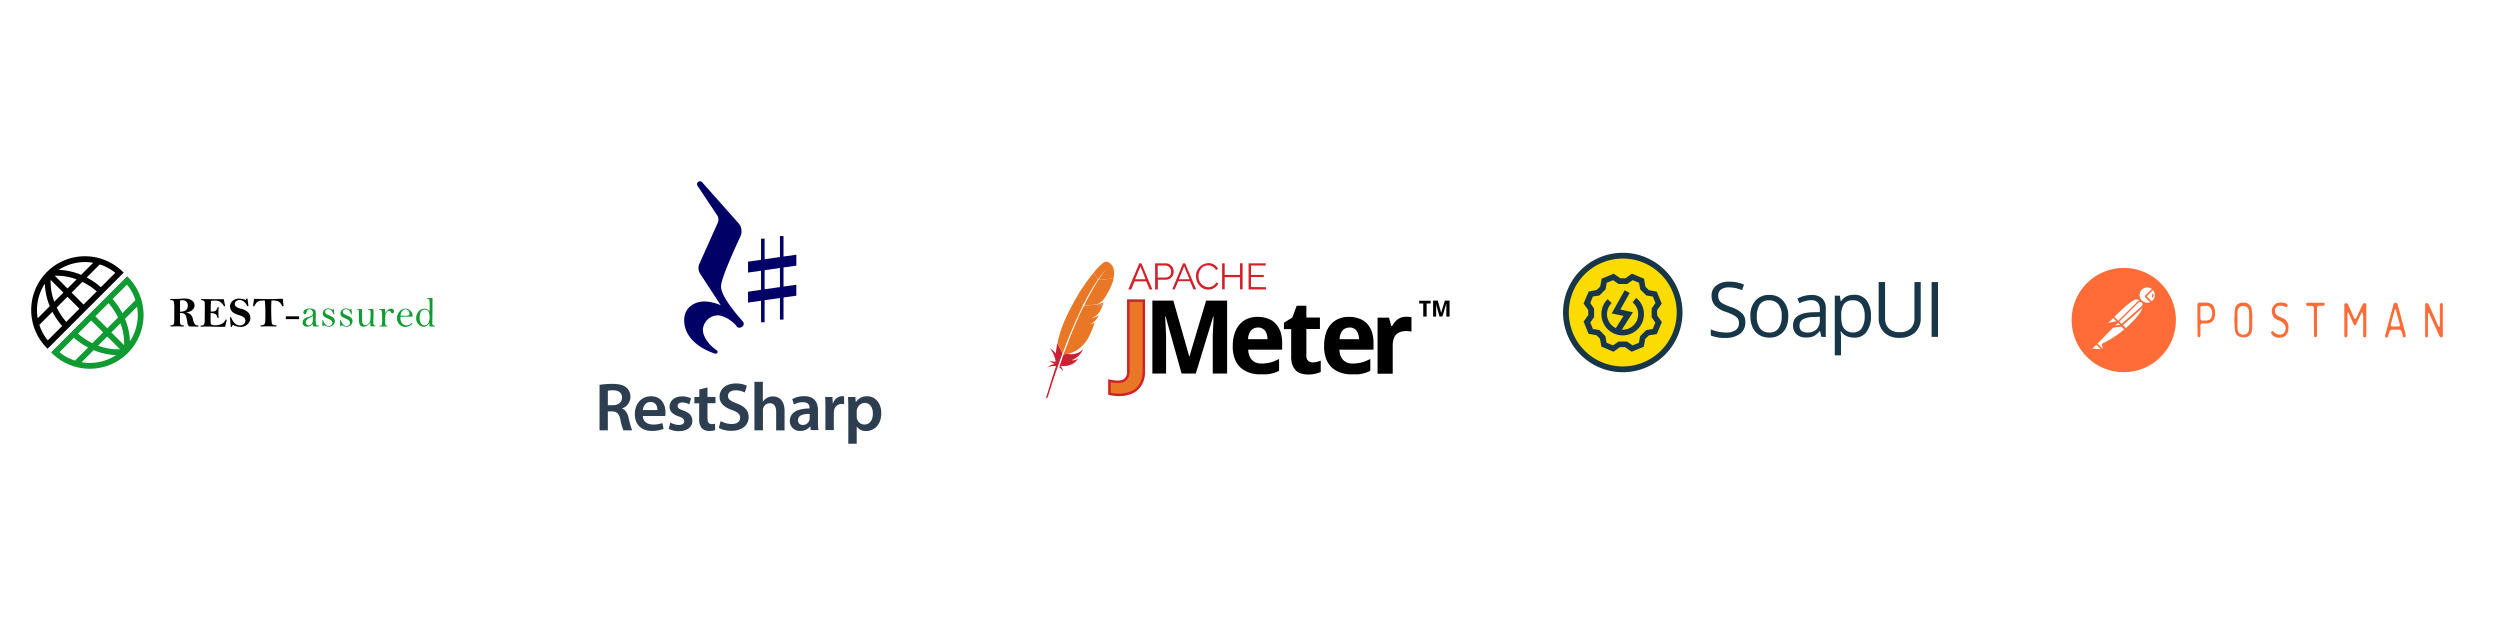 <svg xmlns="http://www.w3.org/2000/svg" xmlns:xlink="http://www.w3.org/1999/xlink" width="1000" height="250" viewBox="0 0 1000 250">
  <rect x="0" y="0" width="1000" height="250" fill="#808080" stroke="none"/>
  <defs>
    <linearGradient id="linear-gradient" x1="-756.677" y1="45.997" x2="-754.298" y2="49.077" gradientUnits="objectBoundingBox">
      <stop offset="0" stop-color="#f69923"/>
      <stop offset="0.31" stop-color="#f79a23"/>
      <stop offset="0.84" stop-color="#e97826"/>
    </linearGradient>
    <linearGradient id="linear-gradient-2" x1="-768.117" y1="23.867" x2="-751.138" y2="23.867" gradientUnits="objectBoundingBox">
      <stop offset="0.32" stop-color="#9e2064"/>
      <stop offset="0.63" stop-color="#c92037"/>
      <stop offset="0.75" stop-color="#cd2335"/>
      <stop offset="1" stop-color="#e97826"/>
    </linearGradient>
    <linearGradient id="linear-gradient-3" x1="-641.908" y1="32.557" x2="-633.421" y2="32.557" gradientUnits="objectBoundingBox">
      <stop offset="0" stop-color="#282662"/>
      <stop offset="0.1" stop-color="#662e8d"/>
      <stop offset="0.79" stop-color="#9f2064"/>
      <stop offset="0.95" stop-color="#cd2032"/>
    </linearGradient>
    <linearGradient id="linear-gradient-4" x1="-602.33" y1="13.024" x2="-588.982" y2="13.024" xlink:href="#linear-gradient-2"/>
    <linearGradient id="linear-gradient-5" x1="-927.607" y1="12.895" x2="-916.779" y2="12.895" xlink:href="#linear-gradient-3"/>
    <linearGradient id="linear-gradient-6" x1="-387.888" y1="15.017" x2="-379.296" y2="15.017" xlink:href="#linear-gradient-2"/>
    <linearGradient id="linear-gradient-7" x1="-524.956" y1="29.08" x2="-513.359" y2="29.08" xlink:href="#linear-gradient-2"/>
    <linearGradient id="linear-gradient-8" x1="-19193.48" y1="4793.283" x2="-18769.02" y2="4793.283" xlink:href="#linear-gradient-2"/>
    <linearGradient id="linear-gradient-9" x1="-261.543" y1="-8.61" x2="-260.54" y2="-8.61" xlink:href="#linear-gradient"/>
    <clipPath id="clip-api_testing_tools">
      <rect width="1000" height="250"/>
    </clipPath>
  </defs>
  <g id="api_testing_tools" data-name="api testing tools" clip-path="url(#clip-api_testing_tools)">
    <rect width="1000" height="250" fill="#fff"/>
    <g id="rest-assured" transform="translate(12.481 102.501)">
      <g id="Group_1381" data-name="Group 1381" transform="translate(0 0)">
        <path id="Path_31029" data-name="Path 31029" d="M8.351,35.353l5.76-5.76,1.656-1.656L28.06,15.644l1.656-1.656,5.76-5.76,1.656-1.656c-.09-.09-.162-.18-.252-.27a21.545,21.545,0,0,0-29.789-.63h0l-.4.378c-.09.072-.162.162-.252.234h0a2.989,2.989,0,0,0-.234.252l-.378.4h0a21.567,21.567,0,0,0,.612,29.807,3.456,3.456,0,0,0,.27.252ZM33.784,6.626l-5.76,5.76A28.566,28.566,0,0,0,22.355,8.5l5.22-5.22A18.783,18.783,0,0,1,33.784,6.626ZM24.947,2.612,20.123,7.436a25.367,25.367,0,0,0-8.982-1.98A19.3,19.3,0,0,1,24.947,2.612ZM9.575,7.8a22.647,22.647,0,0,1,8.748,1.458L14.669,12.89Zm6.75,6.75,4.3-4.3a26.911,26.911,0,0,1,5.742,3.8l-5.274,5.274Zm3.114,6.426-5.274,5.274a26.911,26.911,0,0,1-3.8-5.742l4.3-4.3ZM7.937,9.452l5.094,5.094L9.377,18.182A22.88,22.88,0,0,1,7.937,9.452ZM5.6,11a26.175,26.175,0,0,0,1.98,8.982L2.753,24.806A19.212,19.212,0,0,1,5.6,11ZM3.419,27.452l5.22-5.22a28.85,28.85,0,0,0,3.888,5.67L6.785,33.643A18.43,18.43,0,0,1,3.419,27.452Z" transform="translate(-0.153 -0.003)" fill="#010101"/>
        <path id="Path_31030" data-name="Path 31030" d="M73.181,46.138l-5.76,5.76-1.656,1.656L53.472,65.848,51.816,67.5l-5.76,5.76L44.4,74.919c.09.09.162.18.252.27a21.545,21.545,0,0,0,29.789.63h0l.4-.378c.09-.072.162-.162.252-.234h0a2.989,2.989,0,0,0,.234-.252l.378-.4h0a21.567,21.567,0,0,0-.612-29.807,3.454,3.454,0,0,0-.27-.252ZM47.748,74.865l5.76-5.76a28.566,28.566,0,0,0,5.67,3.888l-5.22,5.22A18.783,18.783,0,0,1,47.748,74.865Zm8.838,4.014,4.824-4.824a25.367,25.367,0,0,0,8.982,1.98A19.3,19.3,0,0,1,56.586,78.879ZM71.957,73.7a22.647,22.647,0,0,1-8.748-1.458l3.654-3.654Zm-6.75-6.75-4.3,4.3a26.912,26.912,0,0,1-5.742-3.8l5.274-5.274ZM62.094,60.52l5.274-5.274a26.911,26.911,0,0,1,3.8,5.742l-4.3,4.3Zm11.5,11.52L68.5,66.945l3.636-3.636A22.558,22.558,0,0,1,73.6,72.039Zm2.34-1.548a26.175,26.175,0,0,0-1.98-8.982l4.824-4.824A19.212,19.212,0,0,1,75.935,70.491ZM78.113,54.04l-5.22,5.22a28.849,28.849,0,0,0-3.888-5.67l5.742-5.742A18.43,18.43,0,0,1,78.113,54.04Z" transform="translate(-36.436 -36.491)" fill="#0f9b32"/>
      </g>
      <g id="Group_1382" data-name="Group 1382" transform="translate(55.573 16.703)">
        <path id="Path_31031" data-name="Path 31031" d="M315.11,99.58a3.92,3.92,0,0,1,1.836.684,3.389,3.389,0,0,1,1.08,2.07,5.2,5.2,0,0,0,.738,1.908,1.51,1.51,0,0,0,1.1.5c.252.018.4.108.4.252,0,.162-.216.234-.63.234l-3.2-.09a3.192,3.192,0,0,1-.684-1.782,13.282,13.282,0,0,0-.486-2.3,1.754,1.754,0,0,0-.756-.972,2.192,2.192,0,0,0-1.152-.288c-.126,0-.306,0-.522.018,0,1.944,0,3.15.018,3.6a1.647,1.647,0,0,0,.27.972,1.274,1.274,0,0,0,.954.324c.252.018.378.108.378.252s-.108.216-.324.216l-2.556-.072c-.342,0-.792.018-1.314.036-.486.036-.81.036-.936.036-.234,0-.342-.072-.342-.234s.108-.234.306-.234a1.642,1.642,0,0,0,.864-.234c.27-.162.4-.81.4-1.962V97.978a11.624,11.624,0,0,0-.2-2.826c-.144-.342-.5-.522-1.1-.522-.234,0-.342-.09-.342-.234,0-.162.162-.234.468-.234,1.566,0,2.88-.036,3.96-.108q.729-.054,1.3-.054a5.008,5.008,0,0,1,2.952.756,2.317,2.317,0,0,1,1.062,1.962,2.28,2.28,0,0,1-.5,1.458,2.981,2.981,0,0,1-1.26.954A4.39,4.39,0,0,1,315.11,99.58Zm-2.268-.342h.324a4.172,4.172,0,0,0,1.458-.27,1.869,1.869,0,0,0,1.044-.864,2.77,2.77,0,0,0,.306-1.26,2.13,2.13,0,0,0-.612-1.62,2.176,2.176,0,0,0-1.584-.576,3.7,3.7,0,0,0-.918.144v4.446Z" transform="translate(-308.9 -93.784)" fill="#010101"/>
        <path id="Path_31032" data-name="Path 31032" d="M385.706,95.09c.18.864.36,1.728.522,2.592,0,.162-.072.234-.234.234-.09,0-.18-.072-.306-.234a5.488,5.488,0,0,0-1.566-1.638,4.188,4.188,0,0,0-2.052-.4,7.52,7.52,0,0,0-1.44.126A29.655,29.655,0,0,0,380.486,99c0,.2,0,.54.018,1.008h.63a2.75,2.75,0,0,0,1.008-.162,1.456,1.456,0,0,0,.72-.684,5.555,5.555,0,0,0,.342-.684c.054-.18.144-.27.252-.27.162,0,.234.072.234.2a.307.307,0,0,1-.018.126,23.474,23.474,0,0,0-.108,3.078,2.468,2.468,0,0,0,.072.648.447.447,0,0,1,.018.144c0,.162-.09.234-.27.234-.126,0-.216-.144-.288-.432a1.778,1.778,0,0,0-.756-1.17,3.349,3.349,0,0,0-1.872-.414c-.036.936-.036,1.548-.036,1.836,0,1.26.018,2.016.054,2.25a.8.8,0,0,0,.432.576,2.591,2.591,0,0,0,1.242.216c2.106,0,3.492-.666,4.158-2.016.09-.18.2-.288.306-.288.162,0,.234.072.234.2a1.453,1.453,0,0,1-.054.342l-.54,2.376h-3.006q-1.269,0-2.376-.054T379.154,106c-.468,0-1.17.036-2.106.09a1.471,1.471,0,0,1-.252.018c-.252,0-.4-.09-.4-.252s.108-.234.324-.234a1.179,1.179,0,0,0,1.08-.432,3.84,3.84,0,0,0,.27-1.782l.054-4.266q0-2.187-.054-2.7a.937.937,0,0,0-.288-.684,1.865,1.865,0,0,0-.864-.27c-.18-.018-.27-.108-.27-.234,0-.162.108-.252.306-.252l2,.054Z" transform="translate(-364.25 -94.604)" fill="#010101"/>
        <path id="Path_31033" data-name="Path 31033" d="M448.182,94.394a1.256,1.256,0,0,0,.216-.324c.09-.18.18-.27.288-.27.144,0,.234.126.27.36l.288,2.268.036.27a.191.191,0,0,1-.216.216c-.108,0-.2-.018-.234-.072a2.666,2.666,0,0,1-.288-.5,3.664,3.664,0,0,0-1.17-1.332,2.788,2.788,0,0,0-1.656-.594,1.938,1.938,0,0,0-1.332.468,1.476,1.476,0,0,0-.54,1.17,1.312,1.312,0,0,0,.5,1.008,5,5,0,0,0,1.926.846,6.016,6.016,0,0,1,3.006,1.566,3.119,3.119,0,0,1,.774,2.07,3.231,3.231,0,0,1-.576,1.944,4.48,4.48,0,0,1-1.368,1.242,4.052,4.052,0,0,1-2.034.45,6.032,6.032,0,0,1-1.458-.2,9.047,9.047,0,0,1-1.566-.612,1.859,1.859,0,0,0-.288.5c-.09.234-.2.342-.324.342-.144,0-.216-.144-.252-.45l-.27-3.006a1.716,1.716,0,0,1-.018-.252c0-.162.09-.234.252-.234.126,0,.234.144.342.414a5.662,5.662,0,0,0,1.386,2.07,2.788,2.788,0,0,0,2.016.828,2.224,2.224,0,0,0,1.584-.576,1.814,1.814,0,0,0,.594-1.314,1.606,1.606,0,0,0-.558-1.242,5.677,5.677,0,0,0-2-.972,10.922,10.922,0,0,1-2.088-.864A3.17,3.17,0,0,1,441.918,97a2.909,2.909,0,0,1,1.008-2.214,3.9,3.9,0,0,1,2.736-.918A7.534,7.534,0,0,1,448.182,94.394Z" transform="translate(-417.961 -93.62)" fill="#010101"/>
        <path id="Path_31034" data-name="Path 31034" d="M493.778,94.518q4.32.108,6.372.108c1.044,0,2.2-.036,3.456-.09.45-.018.81-.036,1.1-.036h.558c.036.234.09.7.144,1.4l.126,1.314q0,.324-.27.324c-.144,0-.27-.126-.4-.4a4.138,4.138,0,0,0-.81-1.152,2.459,2.459,0,0,0-1.152-.648,10,10,0,0,0-2.16-.162,31.362,31.362,0,0,0-.126,3.186c0,1.3.018,2.556.072,3.762a15.118,15.118,0,0,0,.18,2.2.93.93,0,0,0,.36.54,3.031,3.031,0,0,0,1.206.234c.216.018.324.09.324.234,0,.162-.09.234-.288.234h-.234l-1.728-.036c-1.35,0-2.16,0-2.448.018l-1.044.036c-.09,0-.252,0-.522-.018-.126-.036-.2-.09-.2-.216,0-.162.108-.234.324-.234a1.792,1.792,0,0,0,1.116-.306,1.465,1.465,0,0,0,.468-.972c.054-.45.09-1.4.09-2.9,0-2.358-.072-4.266-.216-5.742a12.742,12.742,0,0,0-1.98.108,2.461,2.461,0,0,0-1.17.612,3.834,3.834,0,0,0-.918,1.3q-.135.324-.324.324c-.18,0-.288-.09-.288-.252,0-.054.036-.414.108-1.1Q493.67,95.193,493.778,94.518Z" transform="translate(-460.191 -94.194)" fill="#010101"/>
        <path id="Path_31035" data-name="Path 31035" d="M566.532,133.5h4.59a.44.44,0,0,1,.234.036.742.742,0,0,1,.036.306v.468a.58.58,0,0,1-.036.27,1,1,0,0,1-.342.036h-4.482a1.214,1.214,0,0,1-.378-.036.428.428,0,0,1-.054-.27v-.468c0-.18.018-.27.054-.306A1.214,1.214,0,0,1,566.532,133.5Z" transform="translate(-519.805 -126.174)" fill="#010101"/>
        <path id="Path_31036" data-name="Path 31036" d="M607.35,122.284a2.658,2.658,0,0,1-.972.882,2.725,2.725,0,0,1-1.278.288,1.821,1.821,0,0,1-1.314-.45,1.534,1.534,0,0,1-.486-1.188,1.926,1.926,0,0,1,.288-1.026,1.988,1.988,0,0,1,.648-.684,9.267,9.267,0,0,1,1.3-.522,4.536,4.536,0,0,0,1.6-.738,1.081,1.081,0,0,0,.27-.756,1.726,1.726,0,0,0-.342-1.152,1.237,1.237,0,0,0-.99-.414,1.157,1.157,0,0,0-.792.234,1.817,1.817,0,0,0-.414.936c-.108.5-.324.774-.648.774a.6.6,0,0,1-.4-.18.679.679,0,0,1-.216-.54,1.317,1.317,0,0,1,.684-1.08,3.413,3.413,0,0,1,1.89-.468,3.642,3.642,0,0,1,1.53.27,1.4,1.4,0,0,1,.72.612,4.323,4.323,0,0,1,.144,1.35l-.054,2.2a6.859,6.859,0,0,0,.162,1.8c.108.36.288.54.576.54a1.291,1.291,0,0,0,.234-.018l.144-.018c.126,0,.2.054.2.144,0,.216-.54.324-1.638.324a.735.735,0,0,1-.63-.216A1.269,1.269,0,0,1,607.35,122.284Zm0-3.222a3.532,3.532,0,0,1-1.134.792,5.385,5.385,0,0,0-1.26.846,1.417,1.417,0,0,0-.378.99,1.347,1.347,0,0,0,.306.882.961.961,0,0,0,.774.36,1.49,1.49,0,0,0,.9-.288,1.83,1.83,0,0,0,.63-.756,3.333,3.333,0,0,0,.2-1.35A14.112,14.112,0,0,0,607.35,119.062Z" transform="translate(-550.309 -111.988)" fill="#0f9b32"/>
        <path id="Path_31037" data-name="Path 31037" d="M652.2,120.9a2.2,2.2,0,0,1-.72,1.656,2.308,2.308,0,0,1-1.692.684,3.424,3.424,0,0,1-1.386-.378,2.616,2.616,0,0,0-.522-.2.3.3,0,0,0-.252.18c-.09.162-.18.234-.252.234s-.108-.072-.126-.234-.036-.522-.036-1.08c0-.486-.018-.792-.018-.936,0-.2.054-.306.162-.306.054,0,.108.054.144.162a4.763,4.763,0,0,0,.9,1.6,1.821,1.821,0,0,0,1.368.666,1.506,1.506,0,0,0,.99-.342,1.137,1.137,0,0,0,.432-.936c0-.612-.522-1.152-1.584-1.62q-1.08-.486-1.458-.7a1.57,1.57,0,0,1-.576-.612,1.672,1.672,0,0,1-.216-.828,1.864,1.864,0,0,1,.648-1.44,2.3,2.3,0,0,1,1.566-.576,3.23,3.23,0,0,1,1.494.432.687.687,0,0,0,.234.072c.054,0,.108-.054.18-.144s.108-.126.162-.126a.109.109,0,0,1,.108.054,3.07,3.07,0,0,1,.09.738c.036.45.054.81.054,1.1,0,.18-.054.27-.144.27s-.144-.072-.2-.234a5.6,5.6,0,0,0-.4-.846,1.8,1.8,0,0,0-.72-.81,2.1,2.1,0,0,0-.774-.18,1.523,1.523,0,0,0-.972.288.921.921,0,0,0-.378.756.9.9,0,0,0,.162.522,1.487,1.487,0,0,0,.288.342c.09.072.612.324,1.584.774a6.518,6.518,0,0,1,1.17.63,1.762,1.762,0,0,1,.468.594A1.527,1.527,0,0,1,652.2,120.9Z" transform="translate(-586.307 -111.742)" fill="#0f9b32"/>
        <path id="Path_31038" data-name="Path 31038" d="M691.5,120.9a2.2,2.2,0,0,1-.72,1.656,2.308,2.308,0,0,1-1.692.684,3.423,3.423,0,0,1-1.386-.378,2.619,2.619,0,0,0-.522-.2.3.3,0,0,0-.252.18c-.09.162-.18.234-.252.234s-.108-.072-.126-.234-.036-.522-.036-1.08c0-.486-.018-.792-.018-.936,0-.2.054-.306.162-.306.054,0,.108.054.144.162a4.761,4.761,0,0,0,.9,1.6,1.792,1.792,0,0,0,1.368.666,1.506,1.506,0,0,0,.99-.342,1.137,1.137,0,0,0,.432-.936c0-.612-.522-1.152-1.584-1.62q-1.08-.486-1.458-.7a1.57,1.57,0,0,1-.576-.612,1.672,1.672,0,0,1-.216-.828,1.864,1.864,0,0,1,.648-1.44,2.3,2.3,0,0,1,1.566-.576,3.23,3.23,0,0,1,1.494.432.687.687,0,0,0,.234.072c.054,0,.108-.054.18-.144s.108-.126.162-.126a.109.109,0,0,1,.108.054,3.051,3.051,0,0,1,.09.738c.036.45.054.81.054,1.1,0,.18-.054.27-.144.27s-.144-.072-.2-.234a5.588,5.588,0,0,0-.4-.846,1.805,1.805,0,0,0-.72-.81,2.1,2.1,0,0,0-.774-.18,1.523,1.523,0,0,0-.972.288.921.921,0,0,0-.378.756.9.9,0,0,0,.162.522,1.49,1.49,0,0,0,.288.342c.09.072.612.324,1.584.774a6.527,6.527,0,0,1,1.17.63,1.761,1.761,0,0,1,.468.594A1.525,1.525,0,0,1,691.5,120.9Z" transform="translate(-618.533 -111.742)" fill="#0f9b32"/>
        <path id="Path_31039" data-name="Path 31039" d="M726.144,117.118c.036.36.054,1.4.072,3.114.018,1.08.036,1.782.09,2.142a1.4,1.4,0,0,0,.414.882,1.1,1.1,0,0,0,.81.342,1.8,1.8,0,0,0,1.206-.558,2.378,2.378,0,0,0,.738-1.188,18.36,18.36,0,0,0,.144-2.916,3.456,3.456,0,0,0-.126-1.278c-.09-.144-.306-.234-.648-.252-.126,0-.2-.054-.2-.144a.14.14,0,0,1,.054-.126,1.212,1.212,0,0,1,.378-.036h1.656c.054.612.072,1.278.072,2.034l-.072,3.114a2.673,2.673,0,0,0,.162,1.206.683.683,0,0,0,.5.288q.216.027.216.162c0,.108-.144.144-.432.144H729.87c-.234,0-.342-.072-.342-.216v-.144a4.715,4.715,0,0,0,.018-.5c0-.144,0-.36-.018-.63a4.86,4.86,0,0,1-1.314,1.224,2.716,2.716,0,0,1-1.422.414,1.847,1.847,0,0,1-1.062-.306,1.383,1.383,0,0,1-.558-.738,10.063,10.063,0,0,1-.18-2.178c-.036-1.152-.054-2.07-.054-2.718a2.363,2.363,0,0,0-.054-.666c-.036-.09-.162-.144-.36-.144q-.324-.027-.324-.162c0-.09.126-.144.4-.144h1.548Z" transform="translate(-649.448 -112.726)" fill="#0f9b32"/>
        <path id="Path_31040" data-name="Path 31040" d="M775.6,118.272a4.851,4.851,0,0,1,1.116-1.4,2.016,2.016,0,0,1,1.242-.468,1.087,1.087,0,0,1,.792.324,1.027,1.027,0,0,1,.324.738c0,.522-.216.792-.666.792q-.324,0-.54-.432c-.18-.378-.414-.558-.7-.558a1.3,1.3,0,0,0-.864.468,2.477,2.477,0,0,0-.594,1.026,10.583,10.583,0,0,0-.144,2.322,6.587,6.587,0,0,0,.126,1.854c.09.162.324.252.684.306.108.018.144.054.144.108,0,.108-.126.18-.4.18h-2.646c-.18,0-.288-.054-.288-.144s.126-.144.378-.144q.513-.027.648-.324a8.855,8.855,0,0,0,.126-2.142,26.178,26.178,0,0,0-.108-3.258c-.072-.36-.36-.558-.828-.576-.2-.018-.306-.072-.306-.162a.109.109,0,0,1,.054-.108,3.858,3.858,0,0,1,.756-.072l1.53-.09A12.891,12.891,0,0,1,775.6,118.272Z" transform="translate(-689.546 -112.152)" fill="#0f9b32"/>
        <path id="Path_31041" data-name="Path 31041" d="M814.586,119.64c-.018.288-.036.5-.036.666a2.943,2.943,0,0,0,.7,2,2.19,2.19,0,0,0,1.71.81,2.721,2.721,0,0,0,1.854-.792q.243-.216.324-.216c.09,0,.144.072.144.216a2.4,2.4,0,0,1-1.08.972,3.576,3.576,0,0,1-1.71.4,3.13,3.13,0,0,1-2.34-.99,3.5,3.5,0,0,1-.954-2.5,3.748,3.748,0,0,1,1.044-2.718,3.1,3.1,0,0,1,2.25-1.08,2.94,2.94,0,0,1,2.034.846,2.622,2.622,0,0,1,.9,2,.476.476,0,0,1-.054.252c-.036.054-.252.09-.63.09Zm0-.432c.72.036,1.422.054,2.088.054l.432-.018a1.527,1.527,0,0,0,.774-.2.7.7,0,0,0,.27-.63,1.759,1.759,0,0,0-.486-1.224,1.526,1.526,0,0,0-1.134-.522,1.711,1.711,0,0,0-1.188.594A3.49,3.49,0,0,0,814.586,119.208Z" transform="translate(-722.428 -112.152)" fill="#0f9b32"/>
        <path id="Path_31042" data-name="Path 31042" d="M862.216,92.8v4.806l-.072,5.274a.9.9,0,0,0,.81,1.008c.18.036.27.09.27.18a.12.12,0,0,1-.09.126c-.072.018-.432.018-1.1.018-.342,0-.684-.018-1.026-.018-.018-.342-.018-.576-.018-.738,0-.18,0-.45.018-.81a3.643,3.643,0,0,1-1.026,1.242,2.167,2.167,0,0,1-1.278.414,2.93,2.93,0,0,1-2-.936,3.281,3.281,0,0,1-1.008-2.5,4.029,4.029,0,0,1,.954-2.664,2.922,2.922,0,0,1,2.34-1.134,2.347,2.347,0,0,1,1.206.288,2.127,2.127,0,0,1,.828.9q.054-.972.054-1.836a15.433,15.433,0,0,0-.126-2.934c-.09-.2-.288-.306-.63-.342-.2-.036-.306-.09-.306-.162,0-.09.126-.144.4-.144Zm-1.17,7.434a3.715,3.715,0,0,0-.486-2.106,1.624,1.624,0,0,0-1.44-.7,1.677,1.677,0,0,0-1.512.81,4.688,4.688,0,0,0-.5,2.448,3.678,3.678,0,0,0,.594,2.358,1.755,1.755,0,0,0,1.314.72,1.875,1.875,0,0,0,1.368-.756A4.174,4.174,0,0,0,861.046,100.234Z" transform="translate(-757.278 -92.8)" fill="#0f9b32"/>
      </g>
    </g>
    <g id="restsharp" transform="translate(239.818 72.501)">
      <g id="Group_1384" data-name="Group 1384" transform="translate(0 80.216)">
        <g id="Group_1383" data-name="Group 1383">
          <path id="Path_31043" data-name="Path 31043" d="M0,193.378A33.13,33.13,0,0,1,5.082,193c2.646,0,4.452.42,5.67,1.47a4.688,4.688,0,0,1,1.6,3.7,4.886,4.886,0,0,1-3.318,4.62v.084c1.3.5,2.1,1.764,2.562,3.57a39.645,39.645,0,0,0,1.428,5.124H9.535a23.424,23.424,0,0,1-1.218-4.326c-.5-2.394-1.386-3.15-3.318-3.234H3.318v7.561H0Zm3.318,8.149H5.292c2.268,0,3.7-1.218,3.7-3.024,0-2.016-1.428-2.94-3.612-2.94a9.1,9.1,0,0,0-2.058.168v5.8Z" transform="translate(0 -192.16)" fill="#2c3e50"/>
          <path id="Path_31044" data-name="Path 31044" d="M36.792,212.655c.084,2.394,1.974,3.444,4.116,3.444a10.164,10.164,0,0,0,3.7-.588l.5,2.31a12.506,12.506,0,0,1-4.662.84c-4.326,0-6.847-2.646-6.847-6.72,0-3.7,2.226-7.141,6.51-7.141,4.326,0,5.754,3.57,5.754,6.468a5.9,5.9,0,0,1-.126,1.428H36.792Zm5.838-2.352c.042-1.218-.5-3.234-2.772-3.234-2.058,0-2.94,1.89-3.066,3.234Z" transform="translate(-19.487 -199.004)" fill="#2c3e50"/>
          <path id="Path_31045" data-name="Path 31045" d="M66.53,215.359a7.536,7.536,0,0,0,3.4.966c1.47,0,2.142-.588,2.142-1.47s-.546-1.386-2.184-1.932c-2.6-.882-3.7-2.31-3.654-3.864,0-2.352,1.932-4.158,5.04-4.158a7.679,7.679,0,0,1,3.528.8l-.672,2.394a5.934,5.934,0,0,0-2.814-.756c-1.218,0-1.848.588-1.848,1.386,0,.84.63,1.26,2.31,1.848,2.394.882,3.528,2.1,3.57,4.074,0,2.394-1.89,4.158-5.418,4.158a8.537,8.537,0,0,1-4.032-.924Z" transform="translate(-38.22 -199.062)" fill="#2c3e50"/>
          <path id="Path_31046" data-name="Path 31046" d="M95.55,196.4v3.78h3.192v2.52H95.55v5.88c0,1.6.42,2.478,1.722,2.478a4.651,4.651,0,0,0,1.3-.168l.042,2.562a7.014,7.014,0,0,1-2.436.336,3.96,3.96,0,0,1-2.9-1.092,5.255,5.255,0,0,1-1.05-3.7v-6.258H90.3v-2.52h1.974V197.2Z" transform="translate(-52.371 -194.132)" fill="#2c3e50"/>
          <path id="Path_31047" data-name="Path 31047" d="M114.314,207.637a9.277,9.277,0,0,0,4.452,1.176c2.142,0,3.36-1.008,3.36-2.52,0-1.386-.924-2.226-3.276-3.066-3.024-1.092-4.956-2.688-4.956-5.334,0-3.024,2.52-5.292,6.51-5.292a9.464,9.464,0,0,1,4.41.924l-.84,2.688a8.045,8.045,0,0,0-3.654-.882c-2.142,0-3.066,1.134-3.066,2.226,0,1.428,1.05,2.058,3.528,3.024,3.192,1.218,4.746,2.814,4.746,5.46,0,2.94-2.226,5.5-6.973,5.5a11.064,11.064,0,0,1-4.956-1.134Z" transform="translate(-65.884 -191.928)" fill="#2c3e50"/>
          <path id="Path_31048" data-name="Path 31048" d="M147.4,191h3.4v7.939h.042a4.505,4.505,0,0,1,1.68-1.512,4.6,4.6,0,0,1,2.31-.588c2.268,0,4.662,1.512,4.662,5.754v7.855h-3.36v-7.477c0-1.932-.714-3.4-2.562-3.4a2.792,2.792,0,0,0-2.6,1.89,2.559,2.559,0,0,0-.126,1.008v7.939h-3.4V191Z" transform="translate(-85.487 -191)" fill="#2c3e50"/>
          <path id="Path_31049" data-name="Path 31049" d="M189.6,218.309l-.21-1.47h-.084a4.957,4.957,0,0,1-3.948,1.764,3.917,3.917,0,0,1-4.158-3.948c0-3.36,2.982-5.04,7.9-5.04v-.21c0-.882-.336-2.31-2.688-2.31a7.26,7.26,0,0,0-3.57.966l-.672-2.184a9.588,9.588,0,0,1,4.788-1.176c4.242,0,5.5,2.688,5.5,5.586v4.788a17.353,17.353,0,0,0,.21,3.192H189.6Zm-.462-6.51c-2.394-.042-4.662.462-4.662,2.478a1.786,1.786,0,0,0,1.932,1.932,2.688,2.688,0,0,0,2.6-1.848,2.379,2.379,0,0,0,.126-.756Z" transform="translate(-105.09 -198.946)" fill="#2c3e50"/>
          <path id="Path_31050" data-name="Path 31050" d="M214.926,209.32c0-1.806-.042-3.066-.126-4.284h2.94l.126,2.52h.126A4,4,0,0,1,221.6,204.7a4.65,4.65,0,0,1,.8.084v3.15a6.011,6.011,0,0,0-.966-.126,3.031,3.031,0,0,0-3.024,2.52,7.194,7.194,0,0,0-.126,1.05v6.889h-3.36Z" transform="translate(-124.577 -198.946)" fill="#2c3e50"/>
          <path id="Path_31051" data-name="Path 31051" d="M236.726,209.5c0-1.764-.042-3.15-.126-4.41h2.94l.168,2.058h.042a5.128,5.128,0,0,1,4.578-2.352c3.066,0,5.586,2.6,5.586,6.762,0,4.788-3.024,7.141-6.048,7.141a4.361,4.361,0,0,1-3.738-1.764h-.042v6.847h-3.36Zm3.36,3.318a3.274,3.274,0,0,0,.126.924,3.009,3.009,0,0,0,2.94,2.352c2.142,0,3.4-1.764,3.4-4.41,0-2.352-1.134-4.242-3.318-4.242a3.41,3.41,0,0,0-3.15,3.318Z" transform="translate(-137.22 -199.004)" fill="#2c3e50"/>
        </g>
      </g>
      <g id="Group_1386" data-name="Group 1386" transform="translate(33.855 0)">
        <g id="Group_1385" data-name="Group 1385">
          <path id="Path_31052" data-name="Path 31052" d="M95.343,41.933c.168-3.276,5.208-14.407,7.729-19.784a4.95,4.95,0,0,0-.8-5.418L87.783.434a1.17,1.17,0,0,0-1.848,1.428l7.9,11.845a3.042,3.042,0,0,1,.252,2.814L86.69,33.028a4.182,4.182,0,0,0,.336,4.032L95.217,49.62a17.807,17.807,0,0,0-6.384-1.512c-4.242,0-8.233,2.478-8.233,7.519,0,6.679,5.8,11.215,12.349,13.357a.76.76,0,0,0,.672-1.344c-3.864-2.646-5.544-6.006-5.544-8.233a6.133,6.133,0,0,1,5.838-5.754c2.9,0,6.679,2.856,7.645,4.368s3.864-.168,2.52-1.848C102.82,54.576,95.133,46.3,95.343,41.933Z" transform="translate(-80.6 -0.024)" fill="#006"/>
          <path id="Path_31053" data-name="Path 31053" d="M160.721,64.045V59.677l-5.124.714V52.2h-1.428v8.4l-6.132.882V53.25h-1.428v8.443l-5.208.756v4.368l5.208-.756v7.645l-5.208.756V78.83l5.208-.756v8.611h1.428V77.864l6.132-.882v8.653H155.6V76.772l5.124-.714V71.689L155.6,72.4V64.759Zm-6.553,8.569-6.132.882V65.851l6.132-.882Z" transform="translate(-115.862 -30.284)" fill="#006"/>
        </g>
      </g>
    </g>
    <g id="layer1" transform="translate(418.33 104.678)">
      <g id="g3203" transform="translate(0 0)">
        <path id="path3212" d="M33.8.261a22.26,22.26,0,0,0-4,4l1.55,2.97a35.419,35.419,0,0,1,3.358-4.2l.129-.129-.129.129a39.834,39.834,0,0,0-3.1,4.262,47.255,47.255,0,0,0,6.07-.775c.646-3.293-.517-4.843-.517-4.843S35.611-.772,33.8.261Z" transform="translate(-10.558 -0.007)" fill="url(#linear-gradient)"/>
        <path id="path3214" d="M31.758,26.5Z" transform="translate(-11.16 -9.393)" fill="none"/>
        <path id="path3216" d="M29.287,34.7a.819.819,0,0,1-.387.065A.819.819,0,0,1,29.287,34.7Z" transform="translate(-10.239 -12.298)" fill="none"/>
        <path id="path3218" d="M11.85,43.718c0-.065.065-.065.065-.129.323-.9.71-1.808,1.033-2.647.387-.969.775-1.873,1.1-2.841s.775-1.873,1.162-2.777l1.162-2.712c.323-.71.646-1.421.9-2.066.129-.194.194-.452.323-.646l.581-1.227c.194-.387.387-.775.581-1.1l.194-.387.065-.065h-.194l-.129-.323a.063.063,0,0,1-.065.065c-.258.581-.581,1.1-.839,1.679-.129.323-.323.646-.452.969-.452.9-.839,1.808-1.227,2.712S15.272,34.1,14.885,35l-1.162,2.712c-.387.9-.775,1.808-1.1,2.712s-.9,2-1.227,2.906a4.451,4.451,0,0,1-.258.646c-.258.775-.581,1.485-.839,2.2l.258.452h.194v-.065C11.139,45.59,11.462,44.622,11.85,43.718Z" transform="translate(-3.649 -9.499)" fill="none"/>
        <path id="path3222" d="M27.581,38.8c-.194.065-.387.065-.581.129h0c.129,0,.194-.065.323-.065C27.387,38.865,27.452,38.8,27.581,38.8Z" transform="translate(-9.566 -13.751)" fill="#be202e"/>
        <path id="path3224" d="M27.581,38.8c-.194.065-.387.065-.581.129h0c.129,0,.194-.065.323-.065C27.387,38.865,27.452,38.8,27.581,38.8Z" transform="translate(-9.566 -13.751)" fill="#be202e" opacity="0.35"/>
        <path id="path3226" d="M28.7,34.765h.065c.129,0,.258-.065.387-.065l-.452.065Z" transform="translate(-10.168 -12.298)" fill="#be202e"/>
        <path id="path3228" d="M28.7,34.765h.065c.129,0,.258-.065.387-.065l-.452.065Z" transform="translate(-10.168 -12.298)" fill="#be202e" opacity="0.35"/>
        <path id="path3239" d="M23.187,17.19c.452-.9.969-1.743,1.421-2.583.517-.9,1.033-1.743,1.55-2.583a.2.2,0,0,0,.065-.129c.517-.775,1.033-1.614,1.55-2.325L26.222,6.6l-.387.452c-.452.581-.9,1.162-1.421,1.808-.452.646-1.1,1.485-1.679,2.325s-1.033,1.55-1.614,2.325L19.765,15.64,19.7,15.7l2,4A12.834,12.834,0,0,0,23.187,17.19Z" transform="translate(-6.979 -2.343)" fill="url(#linear-gradient-2)"/>
        <path id="path3250" d="M9.914,56.683a23.209,23.209,0,0,0-.775,2.26v.065c-.065.129-.065.194-.129.323-.194.517-.323.969-.71,2.066A4.174,4.174,0,0,1,9.85,63.2a3.674,3.674,0,0,0-1.033-2.26c2.97.129,5.489-.581,6.845-2.777.129-.194.194-.387.323-.581a2.669,2.669,0,0,1-2.712.969h0a7.726,7.726,0,0,0,4-3.293,9.369,9.369,0,0,0,.646-1.162,6.343,6.343,0,0,1-6.07,1.937l-1.808.194Z" transform="translate(-2.941 -19.171)" fill="url(#linear-gradient-3)"/>
        <path id="path3261" d="M10.3,41.169c.387-.9.71-1.873,1.1-2.777s.71-1.808,1.1-2.712l1.162-2.712c.387-.9.775-1.873,1.227-2.777s.839-1.808,1.227-2.712c.129-.323.323-.646.452-.969.258-.581.581-1.1.839-1.679a.063.063,0,0,1,.065-.065l-2-4.068a.139.139,0,0,1-.129.129c-.452.775-.969,1.55-1.421,2.389l-1.356,2.518c-.387.71-.775,1.421-1.1,2.131l-.194.452c-.452.9-.839,1.808-1.227,2.647-.387.969-.775,1.873-1.1,2.777-.194.581-.387,1.1-.581,1.679-.129.581-.258.9-.387,1.356A28.22,28.22,0,0,0,7.2,39.942l2.066,4c.258-.71.581-1.421.839-2.2A2.052,2.052,0,0,1,10.3,41.169Z" transform="translate(-2.551 -7.338)" fill="url(#linear-gradient-4)"/>
        <path id="path3272" d="M4.585,50.629Q4.2,52.566,4,54.5v.129a8.724,8.724,0,0,0-2.325-2.066,11.365,11.365,0,0,1,2.26,5.295,5.107,5.107,0,0,1-2.583-.452,5.225,5.225,0,0,0,2.2,1.356,6.98,6.98,0,0,0-3.1,1.55,6.359,6.359,0,0,1,3.616-.646C2.777,63.608,1.421,68,0,72.648a1.26,1.26,0,0,0,.839-.775c.258-.839,1.937-6.328,4.52-13.624.065-.194.129-.387.194-.646l.065-.194c.258-.71.581-1.485.839-2.325l.194-.581h0l-2.066-4c.065.065,0,.065,0,.129Z" transform="translate(0 -17.896)" fill="url(#linear-gradient-5)"/>
        <path id="path3283" d="M19.136,26.614l-.194.323c-.194.387-.387.71-.581,1.1l-.581,1.227c-.129.194-.194.452-.323.646-.323.646-.581,1.356-.9,2.066q-.581,1.259-1.162,2.712c-.387.969-.775,1.808-1.162,2.777s-.775,1.808-1.1,2.841c-.323.839-.646,1.743-1.033,2.647,0,.065-.065.065-.065.129-.323.9-.71,1.808-1.033,2.777v.065l1.679-.194H12.55a11.72,11.72,0,0,0,6.263-3.551,13.86,13.86,0,0,0,2.131-2.97A29.3,29.3,0,0,0,22.3,36.3a27.406,27.406,0,0,0,1.1-3.035,7.571,7.571,0,0,1-1.55.581l-.323.065-.258.129h0a6.988,6.988,0,0,0,3.81-3.745,6.708,6.708,0,0,1-2.2.969.819.819,0,0,1-.387.065h-.129a8.424,8.424,0,0,0,1.679-.9.5.5,0,0,0,.258-.258l.387-.387.258-.258a2.867,2.867,0,0,0,.517-.71.336.336,0,0,0,.129-.258c.065-.065.129-.258.194-.323.258-.517.452-.969.646-1.356l.194-.581c0-.065.065-.129.065-.194a2,2,0,0,0,.129-.517c.065-.194.065-.387.129-.581h0c-.065.065-.129.129-.194.129a7.222,7.222,0,0,1-2.26.775l1.485-.129L24.56,25.9H24.5a.488.488,0,0,0-.258.065H24.3l-5.166.581Z" transform="translate(-3.897 -8.862)" fill="url(#linear-gradient-6)"/>
        <path id="path3294" d="M29.447,10.875c-.452.71-.969,1.485-1.485,2.389,0,.065-.065.065-.065.129-.452.775-.969,1.679-1.485,2.583-.452.839-.9,1.679-1.421,2.647-.452.839-.839,1.679-1.291,2.583l5.166-.581a6.4,6.4,0,0,0,2.841-2.2c.194-.258.323-.517.517-.775.517-.839,1.033-1.743,1.485-2.647a21.887,21.887,0,0,0,1.162-2.518,11.129,11.129,0,0,0,.452-1.356c.065-.387.129-.71.194-1.033a47.255,47.255,0,0,1-6.07.775Z" transform="translate(-8.397 -3.583)" fill="url(#linear-gradient-7)"/>
        <path id="path3296" d="M27.223,38.9l-.323.065h0A.7.7,0,0,1,27.223,38.9Z" transform="translate(-9.53 -13.786)" fill="#be202e"/>
        <path id="path3298" d="M27.223,38.9l-.323.065h0A.7.7,0,0,1,27.223,38.9Z" transform="translate(-9.53 -13.786)" fill="#be202e" opacity="0.35"/>
        <path id="path3309" d="M27.223,38.9l-.323.065h0A.7.7,0,0,1,27.223,38.9Z" transform="translate(-9.53 -13.786)" fill="url(#linear-gradient-8)"/>
        <path id="path3311" d="M28.7,34.8h0Z" transform="translate(-10.168 -12.334)" fill="#be202e"/>
        <path id="path3313" d="M28.7,34.8h0Z" transform="translate(-10.168 -12.334)" fill="#be202e" opacity="0.35"/>
        <path id="path3324" d="M28.7,34.8h0Z" transform="translate(-10.168 -12.334)" fill="#fff"/>
      </g>
      <g id="g3341" transform="translate(20.469 16.849)">
        <path id="path3343" d="M32.152,26.294v.775h-.194v-.775H31.7V26.1h.71v.194Z" transform="translate(-31.7 -26.1)" fill="#b0afb0"/>
        <path id="path3345" d="M33.875,26.423l-.258.517h-.129l-.194-.517V27H33.1v-.9h.258l.258.517.258-.517h.258V27h-.194l-.065-.581Z" transform="translate(-32.196 -26.1)" fill="#b0afb0"/>
      </g>
      <path id="path3718" d="M43.339,61.81c-.775,0-1.55-.065-2.26-.129a15.374,15.374,0,0,1-1.679-.323V56.192a12.927,12.927,0,0,0,1.55.258,15.83,15.83,0,0,0,1.743.129,7.444,7.444,0,0,0,1.679-.194,3.417,3.417,0,0,0,1.356-.71,3.119,3.119,0,0,0,.9-1.291,4.493,4.493,0,0,0,.323-2.066V24.1h6.2V52.188a10.89,10.89,0,0,1-.71,4.326,8.029,8.029,0,0,1-5.166,4.714,13.214,13.214,0,0,1-3.939.581" transform="translate(-13.959 -8.543)" stroke="#d22128" stroke-width="1" fill="url(#linear-gradient-9)"/>
      <path id="path3720" d="M77.687,53.286,71.295,30.428H71.1c.065,1.227.129,2.389.194,3.551,0,.517.065.969.065,1.485s.065,1.033.065,1.55.065.969.065,1.485V53.286H66V24.1h8.394l6.328,22.277h.129L87.5,24.1H95.9V53.286H90.15V38.306a10.941,10.941,0,0,1,.065-1.421,11.432,11.432,0,0,1,.065-1.485c0-.517.065-.969.065-1.485.065-1.1.129-2.26.129-3.487h-.129L83.37,53.286H77.687" transform="translate(-23.383 -8.543)"/>
      <path id="path3722" d="M125.868,38.456a3.806,3.806,0,0,0-2.712,1.1,5.638,5.638,0,0,0-1.227,3.551h7.749a5.971,5.971,0,0,0-.258-1.873,4.5,4.5,0,0,0-.71-1.485,2.584,2.584,0,0,0-1.227-.969,2.7,2.7,0,0,0-1.614-.323m.839,18.726a12.773,12.773,0,0,1-4.391-.71,10.617,10.617,0,0,1-3.487-2.066,9.025,9.025,0,0,1-2.26-3.551,13.479,13.479,0,0,1-.775-5.037,15.3,15.3,0,0,1,.775-5.1,9.612,9.612,0,0,1,2.066-3.616,8.238,8.238,0,0,1,3.164-2.2,9.968,9.968,0,0,1,4.133-.71,10.15,10.15,0,0,1,3.939.71,7.893,7.893,0,0,1,3.035,1.937,9.947,9.947,0,0,1,1.937,3.164,13.808,13.808,0,0,1,.71,4.326V47.3h-13.56a7.312,7.312,0,0,0,.387,2.325,5.932,5.932,0,0,0,1.033,1.743,5.5,5.5,0,0,0,1.614,1.1,6.287,6.287,0,0,0,2.2.387,9.774,9.774,0,0,0,1.937-.129A16.518,16.518,0,0,0,130.9,52.4a8.64,8.64,0,0,0,1.679-.581l1.743-.775v4.714a12.191,12.191,0,0,1-1.614.71,12.738,12.738,0,0,1-1.679.452,9.97,9.97,0,0,1-1.937.258h-2.389" transform="translate(-41.021 -12.116)"/>
      <path id="path3724" d="M158.865,49.964a7.445,7.445,0,0,0,1.679-.194,16.678,16.678,0,0,0,1.679-.517v4.52a9.182,9.182,0,0,1-2.131.71,11.823,11.823,0,0,1-5.489,0,5.542,5.542,0,0,1-2.2-1.162,6.551,6.551,0,0,1-1.485-2.26,9.827,9.827,0,0,1-.517-3.616V36.663H147.5V34.08l3.358-2.066L152.6,27.3h3.874v4.714H161.9V36.6h-5.424V47.317a2.624,2.624,0,0,0,.646,1.937,2.745,2.745,0,0,0,1.743.71" transform="translate(-52.258 -9.676)"/>
      <path id="path3726" d="M182.532,38.456a3.806,3.806,0,0,0-2.712,1.1,5.639,5.639,0,0,0-1.227,3.551h7.749a5.97,5.97,0,0,0-.258-1.873,4.5,4.5,0,0,0-.71-1.485,2.584,2.584,0,0,0-1.227-.969,2.7,2.7,0,0,0-1.614-.323m.775,18.726a12.773,12.773,0,0,1-4.391-.71,10.617,10.617,0,0,1-3.487-2.066,9.024,9.024,0,0,1-2.26-3.551,13.477,13.477,0,0,1-.775-5.037,16.8,16.8,0,0,1,.71-5.1,9.613,9.613,0,0,1,2.066-3.616,8.239,8.239,0,0,1,3.164-2.2,9.968,9.968,0,0,1,4.133-.71,10.7,10.7,0,0,1,4,.71,7.893,7.893,0,0,1,3.035,1.937,9.948,9.948,0,0,1,1.937,3.164,13.808,13.808,0,0,1,.71,4.326V47.3H178.529a7.313,7.313,0,0,0,.387,2.325,5.932,5.932,0,0,0,1.033,1.743,5.5,5.5,0,0,0,1.614,1.1,6.287,6.287,0,0,0,2.2.387,9.775,9.775,0,0,0,1.937-.129,16.52,16.52,0,0,0,1.743-.323,8.641,8.641,0,0,0,1.679-.581l1.743-.775v4.714a12.2,12.2,0,0,1-1.614.71,12.741,12.741,0,0,1-1.679.452,9.97,9.97,0,0,1-1.937.258h-2.325" transform="translate(-61.074 -12.116)"/>
      <path id="path3728" d="M217.058,34.1h.517a1.787,1.787,0,0,1,.581.065,1.422,1.422,0,0,1,.517.065.819.819,0,0,1,.387.065v5.747c-.129,0-.258-.065-.452-.065s-.387-.065-.581-.065-.387-.065-.581-.065h-.517a6.471,6.471,0,0,0-2.2.323,4.4,4.4,0,0,0-1.679.969,4.2,4.2,0,0,0-1.1,1.743,9.056,9.056,0,0,0-.387,2.647V56.894H205.5V34.487h4.585l.9,3.358h.323a12.937,12.937,0,0,1,1.033-1.55,6.917,6.917,0,0,1,1.227-1.162,5.805,5.805,0,0,1,1.55-.775,6.666,6.666,0,0,1,1.937-.258" transform="translate(-72.806 -12.086)"/>
      <g id="text3756" transform="translate(149.353 15.557)">
        <path id="path3109" d="M234.27,30.528h-1.356V25.3H231.3V24.2h4.585v1.1H234.27v5.23" transform="translate(-231.3 -24.135)"/>
        <path id="path3111" d="M242.483,30.493l-1.421-4.972h0a3.144,3.144,0,0,0,.065.775v4.2H239.9V24.1h1.873l1.356,4.907h0l1.485-4.907h1.873v6.393h-1.291V26.231a3.144,3.144,0,0,1,.065-.775h-.129l-1.485,4.972-1.162.065" transform="translate(-234.347 -24.1)"/>
      </g>
      <g id="g8126" transform="translate(32.996 0.574)">
        <g id="g8128">
          <path id="path8130" d="M51.1,11.461,55.491,1h.839l4.391,10.461h-1.1L58.267,8.232H53.618l-1.356,3.229Zm4.843-9.234L53.812,7.393h4.2Z" transform="translate(-51.1 -0.932)" fill="#d22128"/>
          <path id="path8132" d="M67.7,11.461V1h4.326a3.27,3.27,0,0,1,3.1,3.293,3.163,3.163,0,0,1-2.97,3.293H68.8v3.874Zm1.033-4.778h3.358a2.159,2.159,0,0,0,2-2.389A2.334,2.334,0,0,0,71.962,1.9H68.733Z" transform="translate(-56.981 -0.932)" fill="#d22128"/>
          <path id="path8134" d="M78.3,11.461,82.626,1h.839l4.391,10.4h-1.1L85.4,8.167H80.689L79.333,11.4H78.3Zm4.778-9.234L80.947,7.393h4.262Z" transform="translate(-60.737 -0.932)" fill="#d22128"/>
          <path id="path8136" d="M97.972.9a4.251,4.251,0,0,1,3.874,2.26l-.839.517a3.464,3.464,0,0,0-3.1-1.873c-2.518,0-3.874,2.2-3.874,4.326a4.183,4.183,0,0,0,3.874,4.391,3.6,3.6,0,0,0,3.229-1.937l.839.452a4.557,4.557,0,0,1-4.133,2.454C95,11.488,93,8.776,93,6.128A5.147,5.147,0,0,1,97.972.9Z" transform="translate(-65.945 -0.895)" fill="#d22128"/>
          <path id="path8138" d="M117.4,1V11.4h-1.033V6.553h-6.134V11.4H109.2V1h1.033V5.649h6.134V1Z" transform="translate(-71.684 -0.932)" fill="#d22128"/>
          <path id="path8140" d="M132.574,10.557v.9H125.6V1h6.845v.9h-5.876V5.649h5.1v.839h-5.1v4Z" transform="translate(-77.495 -0.932)" fill="#d22128"/>
        </g>
      </g>
    </g>
    <g id="soapui" transform="translate(625.221 101.11)">
      <path id="fill" d="M28.581,51.6A22.752,22.752,0,1,1,51.362,28.881,22.789,22.789,0,0,1,28.581,51.6Z" transform="translate(-4.692 -4.934)" fill="#fcdc00"/>
      <path id="border" d="M23.889,2.313A21.577,21.577,0,1,1,2.313,23.89,21.59,21.59,0,0,1,23.889,2.313m0-2.313A23.89,23.89,0,1,0,47.779,23.89,23.9,23.9,0,0,0,23.889,0Z" transform="translate(0 0)" fill="#173647"/>
      <path id="icon" d="M72.394,58.32l1.854-2.637-1.988-4.8-3.153-.592-1.4-1.4L67.2,45.745,62.322,43.7l-2.637,1.854H57.7L55.059,43.7l-4.835,2.007-.592,3.153-1.452,1.4-3.134.573L43,55.626l1.854,2.637v1.988L43,62.869l1.988,4.873,3.153.592,1.4,1.4.592,3.153,4.8,2.045,2.637-1.854h1.988l2.637,1.854,4.873-1.988.592-3.153,1.452-1.4,3.153-.516,2.045-4.8-1.854-2.637C72.394,60.442,72.394,58.32,72.394,58.32Zm-.707,4.95-1.032,2.561-2.637.459L65.59,68.717l-.459,2.637L62.57,72.387l-2.179-1.529h-3.4l-2.236,1.529-2.58-1.051L51.715,68.7l-2.37-2.427-2.637-.459-1.032-2.561L47.2,61.072v-3.4l-1.529-2.236,1.032-2.561,2.637-.459,2.446-2.427.459-2.637,2.561-1.032,2.179,1.529h3.4l2.236-1.529,2.561,1.032.459,2.637,2.427,2.427,2.637.459,1.032,2.561-1.529,2.236v3.4Zm-4.549-3.383a8.5,8.5,0,1,1-17.009,0,8.231,8.231,0,0,1,2.5-6l1.586,1.586a6.268,6.268,0,0,0-1.854,4.415A6.125,6.125,0,0,0,55.9,65.468l3.077-4.873-4.74-.975,5.2-9.288,1.988,1.108-3.708,6.594,5.007,1.108-4.415,6.976h.325a6.191,6.191,0,0,0,6.192-6.192,6.053,6.053,0,0,0-2.236-4.74l1.452-1.777A8.232,8.232,0,0,1,67.138,59.888Z" transform="translate(-34.782 -35.348)" fill="#173647"/>
      <path id="soupui" d="M323.018,76.783a5.57,5.57,0,0,1-2.1,4.549,9.4,9.4,0,0,1-5.714,1.663,14.541,14.541,0,0,1-6-.975V79.592a21.513,21.513,0,0,0,2.962.917,17.477,17.477,0,0,0,3.153.325,6.221,6.221,0,0,0,3.822-.975,3.253,3.253,0,0,0,1.338-2.695,3.139,3.139,0,0,0-.459-1.854,4.508,4.508,0,0,0-1.529-1.338,26.625,26.625,0,0,0-3.287-1.4,10.354,10.354,0,0,1-4.357-2.561,5.917,5.917,0,0,1-1.338-3.956,4.87,4.87,0,0,1,1.911-4.033,7.882,7.882,0,0,1,5.065-1.529,14.875,14.875,0,0,1,6,1.166L321.7,63.9a13.129,13.129,0,0,0-5.256-1.108,4.963,4.963,0,0,0-3.153.841,2.817,2.817,0,0,0-1.108,2.427,3.882,3.882,0,0,0,.382,1.854,3.575,3.575,0,0,0,1.453,1.338,22.506,22.506,0,0,0,3.02,1.338,11.61,11.61,0,0,1,4.74,2.637A4.682,4.682,0,0,1,323.018,76.783Zm17.162-2.427c0,2.695-.65,4.8-2.045,6.269a7.085,7.085,0,0,1-5.581,2.236,7.6,7.6,0,0,1-3.956-1.032,6.872,6.872,0,0,1-2.637-2.962,11.04,11.04,0,0,1-.917-4.549,8.855,8.855,0,0,1,2.045-6.269,7.005,7.005,0,0,1,5.581-2.236,6.8,6.8,0,0,1,5.447,2.313A8.865,8.865,0,0,1,340.18,74.356Zm-12.556,0a7.519,7.519,0,0,0,1.261,4.8,4.446,4.446,0,0,0,3.708,1.663,4.209,4.209,0,0,0,3.708-1.663,7.8,7.8,0,0,0,1.261-4.8,7.237,7.237,0,0,0-1.261-4.74,4.65,4.65,0,0,0-3.765-1.663,4.426,4.426,0,0,0-3.708,1.586A8.39,8.39,0,0,0,327.624,74.356Zm25.8,8.218-.516-2.37h-.134a7.2,7.2,0,0,1-2.427,2.1,7.078,7.078,0,0,1-3.02.516,5.254,5.254,0,0,1-3.822-1.261,4.679,4.679,0,0,1-1.4-3.631c0-3.287,2.637-5.065,7.95-5.2l2.752-.057V71.642a3.883,3.883,0,0,0-.841-2.829,3.439,3.439,0,0,0-2.637-.917,10.576,10.576,0,0,0-4.682,1.261l-.784-1.911a10.978,10.978,0,0,1,2.637-1.032,10.7,10.7,0,0,1,2.886-.382,6.191,6.191,0,0,1,4.357,1.338,5.508,5.508,0,0,1,1.452,4.224V82.65A13.828,13.828,0,0,0,353.424,82.574Zm-5.657-1.739a5.115,5.115,0,0,0,3.708-1.261,4.861,4.861,0,0,0,1.338-3.536V74.509l-2.5.134a9.015,9.015,0,0,0-4.281.917,2.851,2.851,0,0,0-1.338,2.561,2.58,2.58,0,0,0,.784,2.045A3.719,3.719,0,0,0,347.767,80.835Zm18.768,2.045a7.389,7.389,0,0,1-2.962-.592,5.182,5.182,0,0,1-2.236-1.854h-.229a19.8,19.8,0,0,1,.191,2.752V89.97h-2.5V66.081h2.045l.325,2.236h.134a5.9,5.9,0,0,1,2.236-1.988,7.079,7.079,0,0,1,2.886-.592,5.982,5.982,0,0,1,5.065,2.236,9.945,9.945,0,0,1,1.777,6.269,10.079,10.079,0,0,1-1.777,6.326A5.654,5.654,0,0,1,366.535,82.88Zm-.363-14.926a4.306,4.306,0,0,0-3.631,1.4,7.8,7.8,0,0,0-1.166,4.472v.516c0,2.313.382,3.956,1.166,4.931a4.465,4.465,0,0,0,3.708,1.529,3.847,3.847,0,0,0,3.345-1.72,8.28,8.28,0,0,0,1.166-4.74,8.156,8.156,0,0,0-1.166-4.74A3.965,3.965,0,0,0,366.172,67.953Zm27-7.3V74.872a7.667,7.667,0,0,1-2.236,5.905,8.75,8.75,0,0,1-6.269,2.179,8.219,8.219,0,0,1-6.135-2.179,7.95,7.95,0,0,1-2.179-5.905V60.653h2.561V75.006a5.634,5.634,0,0,0,1.529,4.224,5.986,5.986,0,0,0,4.415,1.452,5.789,5.789,0,0,0,4.281-1.452,5.634,5.634,0,0,0,1.529-4.224V60.653Zm4.357,21.921V60.653h2.561V82.574Z" transform="translate(-250.107 -48.937)" fill="#173647"/>
    </g>
    <g id="postman" transform="translate(828.701 107.187)">
      <path id="Path_31008" data-name="Path 31008" d="M37.323,8.074A20.85,20.85,0,1,0,33.579,37.31,20.849,20.849,0,0,0,37.323,8.074Z" transform="translate(-0.014 0.018)" fill="#ff6c37"/>
      <path id="Path_31009" data-name="Path 31009" d="M39.19,21.638,30.4,30.492l-2.5-2.555c8.676-8.616,9.508-7.844,11.29-6.3Z" transform="translate(-11.329 -8.376)" fill="#fff"/>
      <path id="Path_31010" data-name="Path 31010" d="M30.213,30.527a.6.6,0,0,1-.178-.059l-2.5-2.5a.287.287,0,0,1,0-.416c8.5-8.557,9.626-8.141,11.647-6.3a.309.309,0,0,1,.119.238.357.357,0,0,1-.059.238l-8.795,8.735a.357.357,0,0,1-.238.059Zm-2.08-2.733,2.02,2.02,8.319-8.319a1.791,1.791,0,0,0-2.436-.416C34.551,21.792,32.115,23.812,28.133,27.794Z" transform="translate(-11.147 -8.174)" fill="#ff6c37"/>
      <path id="Path_31011" data-name="Path 31011" d="M34.677,33.812,32.3,31.376,41.095,22.7c2.377,2.258-1.129,6.121-6.418,11.112Z" transform="translate(-13.115 -9.2)" fill="#fff"/>
      <path id="Path_31012" data-name="Path 31012" d="M34.484,33.8a.6.6,0,0,1-.178-.059L31.87,31.368a.265.265,0,0,1,0-.3v-.238l8.795-8.795a.359.359,0,0,1,.475,0,2.787,2.787,0,0,1,.891,2.08c0,2.317-2.674,5.289-7.25,9.626-.119,0-.178.059-.3.059Zm-1.9-2.793,1.961,1.961C38.049,29.7,41.318,26.318,41.377,24a1.787,1.787,0,0,0-.475-1.307Z" transform="translate(-12.922 -8.896)" fill="#ff6c37"/>
      <path id="Path_31013" data-name="Path 31013" d="M26.417,32.919l1.723,1.723.059.059a.058.058,0,0,1-.059.059l-3.625.772c-.178.059-.357-.059-.416-.3,0-.119,0-.238.119-.3L26.358,32.8c0,.119.059.119.059.119Z" transform="translate(-9.787 -13.299)" fill="#fff"/>
      <path id="Path_31014" data-name="Path 31014" d="M24.152,35.807a.654.654,0,0,1-.594-.357.729.729,0,0,1,.119-.772l2.139-2.139a.443.443,0,0,1,.535,0l1.723,1.723a.437.437,0,0,1,.119.357c0,.119-.178.238-.3.3l-3.565.832Zm1.961-2.615-1.961,1.961,3.268-.713Z" transform="translate(-9.542 -13.157)" fill="#ff6c37"/>
      <path id="Path_31015" data-name="Path 31015" d="M50.783,13.465a3.445,3.445,0,0,0-4.576-.119,3.389,3.389,0,0,0-.535,4.516,3.354,3.354,0,0,0,4.457.891l-2.377-2.377Z" transform="translate(-18.287 -5.076)" fill="#fff"/>
      <path id="Path_31016" data-name="Path 31016" d="M48.349,19.409a3.55,3.55,0,0,1-3.328-2.258,3.78,3.78,0,0,1,.772-3.981,3.73,3.73,0,0,1,5.229,0,.366.366,0,0,1,.059.416l-.059.059L48.23,16.319l2.139,2.08c.059.059.119.178.059.238a.309.309,0,0,1-.119.238,4.854,4.854,0,0,1-1.961.535Zm0-6.715a3.056,3.056,0,0,0-3.031,3.09,3.016,3.016,0,0,0,.891,2.139,3.1,3.1,0,0,0,3.387.654l-2.02-2.02a.3.3,0,0,1,0-.475l2.733-2.733a3.675,3.675,0,0,0-1.961-.654Z" transform="translate(-18.17 -4.899)" fill="#ff6c37"/>
      <path id="Path_31017" data-name="Path 31017" d="M52.771,14.2,49.8,17.171l2.377,2.377a2.638,2.638,0,0,0,.654-.475,3.461,3.461,0,0,0-.059-4.873Z" transform="translate(-20.216 -5.751)" fill="#fff"/>
      <path id="Path_31018" data-name="Path 31018" d="M51.874,19.542c-.059,0-.178,0-.178-.059l-2.377-2.377a.3.3,0,0,1,0-.475l2.971-2.912a.45.45,0,0,1,.238-.119.309.309,0,0,1,.238.119,3.659,3.659,0,0,1,.059,5.17l-.059.059a1.622,1.622,0,0,1-.713.535c0,.059-.119.059-.178.059Zm-1.9-2.674,1.961,1.961c.119-.119.238-.178.357-.3a3.051,3.051,0,0,0,.891-2.2,2.736,2.736,0,0,0-.772-1.961Z" transform="translate(-19.972 -5.508)" fill="#ff6c37"/>
      <path id="Path_31019" data-name="Path 31019" d="M40.926,22.757a1.219,1.219,0,0,0-1.723,0L31.3,30.6l1.307,1.307L40.926,24.6a1.309,1.309,0,0,0,.059-1.842Z" transform="translate(-12.709 -9.079)" fill="#fff"/>
      <path id="Path_31020" data-name="Path 31020" d="M32.325,32.032a.6.6,0,0,1-.178-.059l-1.307-1.307a.287.287,0,0,1,0-.416l7.844-7.784a1.545,1.545,0,0,1,2.258,0,1.767,1.767,0,0,1,.475,1.188,1.689,1.689,0,0,1-.535,1.129l-8.319,7.309a.449.449,0,0,0-.238-.059Zm-.891-1.6.891.891,8.141-7.131a1.355,1.355,0,0,0,.357-.713.984.984,0,0,0-.3-.713,1.007,1.007,0,0,0-1.367,0Z" transform="translate(-12.486 -8.906)" fill="#ff6c37"/>
      <path id="Path_31021" data-name="Path 31021" d="M19.233,46.006a.111.111,0,0,0,0,.178l.357,1.486a.54.54,0,0,1-.238.475.359.359,0,0,1-.475,0L16.5,45.887,23.928,38.4h2.555l1.723,1.723a38.987,38.987,0,0,1-8.973,5.883Z" transform="translate(-6.703 -15.571)" fill="#fff"/>
      <path id="Path_31022" data-name="Path 31022" d="M18.852,48.358a.726.726,0,0,1-.535-.238l-2.258-2.258C16,45.8,16,45.744,16,45.625a.451.451,0,0,1,.119-.238l7.428-7.428a.218.218,0,0,1,.178-.059h2.793l1.723,1.723c.059.059.119.178.059.238a.45.45,0,0,1-.119.238l-.119.119a43.727,43.727,0,0,1-8.913,5.7l.357,1.367a.825.825,0,0,1-.119.654.731.731,0,0,1-.594.3Zm-2.08-2.733,2.02,2.08c.059.059.119.059.119,0v-.119L18.555,46.1a.446.446,0,0,1,.238-.535,43.185,43.185,0,0,0,8.676-5.586L26.1,38.494H23.784Z" transform="translate(-6.501 -15.368)" fill="#ff6c37"/>
      <path id="Path_31023" data-name="Path 31023" d="M13.37,52.723,15.094,51l2.674,2.674-4.278-.3a.3.3,0,0,1-.3-.357.327.327,0,0,1,.178-.3Z" transform="translate(-5.356 -20.684)" fill="#fff"/>
      <path id="Path_31024" data-name="Path 31024" d="M17.708,53.689l-4.219-.3a.659.659,0,0,1-.594-.713.54.54,0,0,1,.178-.416L14.8,50.539a.287.287,0,0,1,.416,0l2.674,2.674a.379.379,0,0,1,0,.357c-.059.059-.119.119-.178.119Zm-4.278-.951,3.506.238-1.9-1.783Z" transform="translate(-5.237 -20.461)" fill="#ff6c37"/>
      <path id="Path_31025" data-name="Path 31025" d="M31.306,37.686,27.8,38.22l2.02-2.02Z" transform="translate(-11.289 -14.678)" fill="#fff"/>
      <path id="Path_31026" data-name="Path 31026" d="M27.567,38.394a.327.327,0,0,1-.3-.178.379.379,0,0,1,0-.357l2.02-2.02a.359.359,0,0,1,.475,0l1.486,1.486a.265.265,0,0,1,0,.3c0,.119-.119.178-.238.238l-3.506.535Zm2.02-1.961-1.129,1.129,1.961-.3Z" transform="translate(-11.055 -14.496)" fill="#ff6c37"/>
      <path id="Path_31027" data-name="Path 31027" d="M31.766,37.686l-2.436.3c-.119.059-.3-.059-.357-.178s-.059-.3.059-.357L30.281,36.2Z" transform="translate(-11.749 -14.678)" fill="#fff"/>
      <path id="Path_31028" data-name="Path 31028" d="M28.981,30.695a.571.571,0,0,1-.535-.357.643.643,0,0,1,.119-.772l1.248-1.248a.359.359,0,0,1,.475,0L31.774,29.8c.119.059.119.238.059.357a.275.275,0,0,1-.3.178l-2.436.3Zm0-.654,1.842-.238-.832-.832-1.01,1.07ZM44.134,17.5a.286.286,0,0,0-.357-.119.128.128,0,0,0-.119.119c-.059.059,0,.119,0,.178a.889.889,0,0,1-.059.772.3.3,0,0,0,0,.357h.119a.357.357,0,0,0,.238-.059,1.2,1.2,0,0,0,.178-1.248Zm83.429,7.19-2.08,4.4c-.178.357-.3.891-.654.891-.475,0-.535-.475-.773-.951l-1.664-3.684c-.119-.178-.119-.535-.357-.475-.3.059-.238.416-.238.654v7.547a7.191,7.191,0,0,1-.059,1.129.648.648,0,0,1-.654.594.632.632,0,0,1-.535-.594V22.494c0-.475-.119-1.188.416-1.367.594-.178,1.01.3,1.248.891l1.9,4.219c.178.357.238,1.07.772,1.129.535,0,.594-.772.832-1.129l1.9-4.1c.238-.535.535-1.129,1.248-1.01.654.178.475.891.475,1.426V33.369c0,.535.178,1.426-.594,1.426-.891,0-.654-.891-.654-1.486V26.179c-.119-.535,0-1.01-.535-1.486Zm26.681.3c-.357.357-.238.891-.238,1.307v7.368c0,.416.119,1.129-.475,1.129-.654.059-.654-.594-.654-1.129V22.257c0-.416-.059-1.01.416-1.129.535-.178.891.238,1.129.772l3.031,6.774c.178.475.416.951.594,1.426.119.238.119.594.475.475.3-.119.238-.475.238-.772v-7.25a4.8,4.8,0,0,1,.059-.891.607.607,0,0,1,.654-.594c.357.059.475.357.475.772V33.369c0,.475.178,1.188-.416,1.367-.654.238-.951-.416-1.188-1.01L154.838,26c-.059-.416-.119-.832-.594-1.01ZM83.71,27.9c-.059,1.367.059,2.674-.119,4.041a2.988,2.988,0,0,1-3.268,2.852c-2.08,0-3.209-.891-3.506-2.793a36.431,36.431,0,0,1,0-8.438c.238-1.783,1.486-2.674,3.328-2.674a3.061,3.061,0,0,1,3.328,2.674A21.489,21.489,0,0,1,83.71,27.9Zm-1.248,0V24.752c-.059-1.6-.951-2.555-2.377-2.5-1.367,0-2.2.891-2.258,2.5V31.17c.059,1.6.891,2.5,2.258,2.555,1.426,0,2.317-.891,2.377-2.555.059-1.07,0-2.139,0-3.268Zm62.631,6.061c0,.416-.059.772-.416.832a.494.494,0,0,1-.654-.357c-.059-.238-.178-.535-.238-.832-.535-1.9-.535-1.9-2.258-1.9h-.535c-2.139,0-2.139,0-2.852,2.258-.119.416-.178,1.07-.832.891-.594-.238-.416-.891-.3-1.367l3.031-11.231c.178-.535.238-1.367,1.07-1.307.654.059.832.773.951,1.307l2.852,10.7c.059.3.119.654.178,1.01Zm-4.16-3.506h.594c1.367,0,1.426-.059,1.01-1.6l-1.188-4.4c-.059-.3,0-.772-.357-.772s-.416.416-.475.832l-1.01,3.744c-.594,2.2-.535,2.2,1.426,2.2ZM61.783,27.9V22.138c0-.951.3-1.248,1.07-1.248h2.139c2.852.059,3.922,1.367,3.862,4.635-.059,2.258-1.188,3.565-3.149,3.684a14.451,14.451,0,0,1-1.6,0c-.891-.059-1.188.357-1.129,1.307.059,1.129,0,2.258,0,3.268,0,.416-.059.951-.594.951s-.535-.475-.535-1.01L61.783,27.9Zm2.912.178c1.783,0,2.5-.416,2.793-1.723a3.794,3.794,0,0,0-.594-3.565c-1.01-1.01-2.317-.535-3.506-.475-.416,0-.416.535-.416,1.01v2.793c0,1.961,0,1.961,1.723,1.961Zm30.068,6.834a3.578,3.578,0,0,1-3.149-1.248c-.238-.3-.535-.772-.178-1.188.3-.357.654-.119.951.178a2.916,2.916,0,0,0,2.555,1.01A2,2,0,0,0,96.9,32.121a2.666,2.666,0,0,0-.535-2.793,6.42,6.42,0,0,0-2.436-1.486,3.358,3.358,0,0,1-2.317-3.031,3.281,3.281,0,0,1,2.971-3.922,4.855,4.855,0,0,1,2.615.357.771.771,0,0,1,.594,1.07c-.178.594-.594.357-1.01.178a4.063,4.063,0,0,0-2.5-.3,1.636,1.636,0,0,0-1.426,1.426,2.4,2.4,0,0,0,.594,2.2,12.224,12.224,0,0,0,2.615,1.367,3.694,3.694,0,0,1,2.139,3.625c0,1.6-.357,2.852-1.723,3.684a5.52,5.52,0,0,1-1.723.416Zm13.608-6.477V23.623c.059-1.188-.357-1.545-1.307-1.426a7.935,7.935,0,0,1-1.188,0c-.357,0-.594-.178-.594-.654a.549.549,0,0,1,.535-.594h6.358a.5.5,0,0,1,.535.535.579.579,0,0,1-.594.654,10.488,10.488,0,0,1-1.367,0c-.891-.059-1.129.357-1.129,1.307V33.666c0,.475-.059,1.07-.594,1.07-.594,0-.594-.535-.594-1.07l-.059-5.229Z" transform="translate(-11.519 -7.034)" fill="#ff6c37"/>
    </g>
  </g>
</svg>

